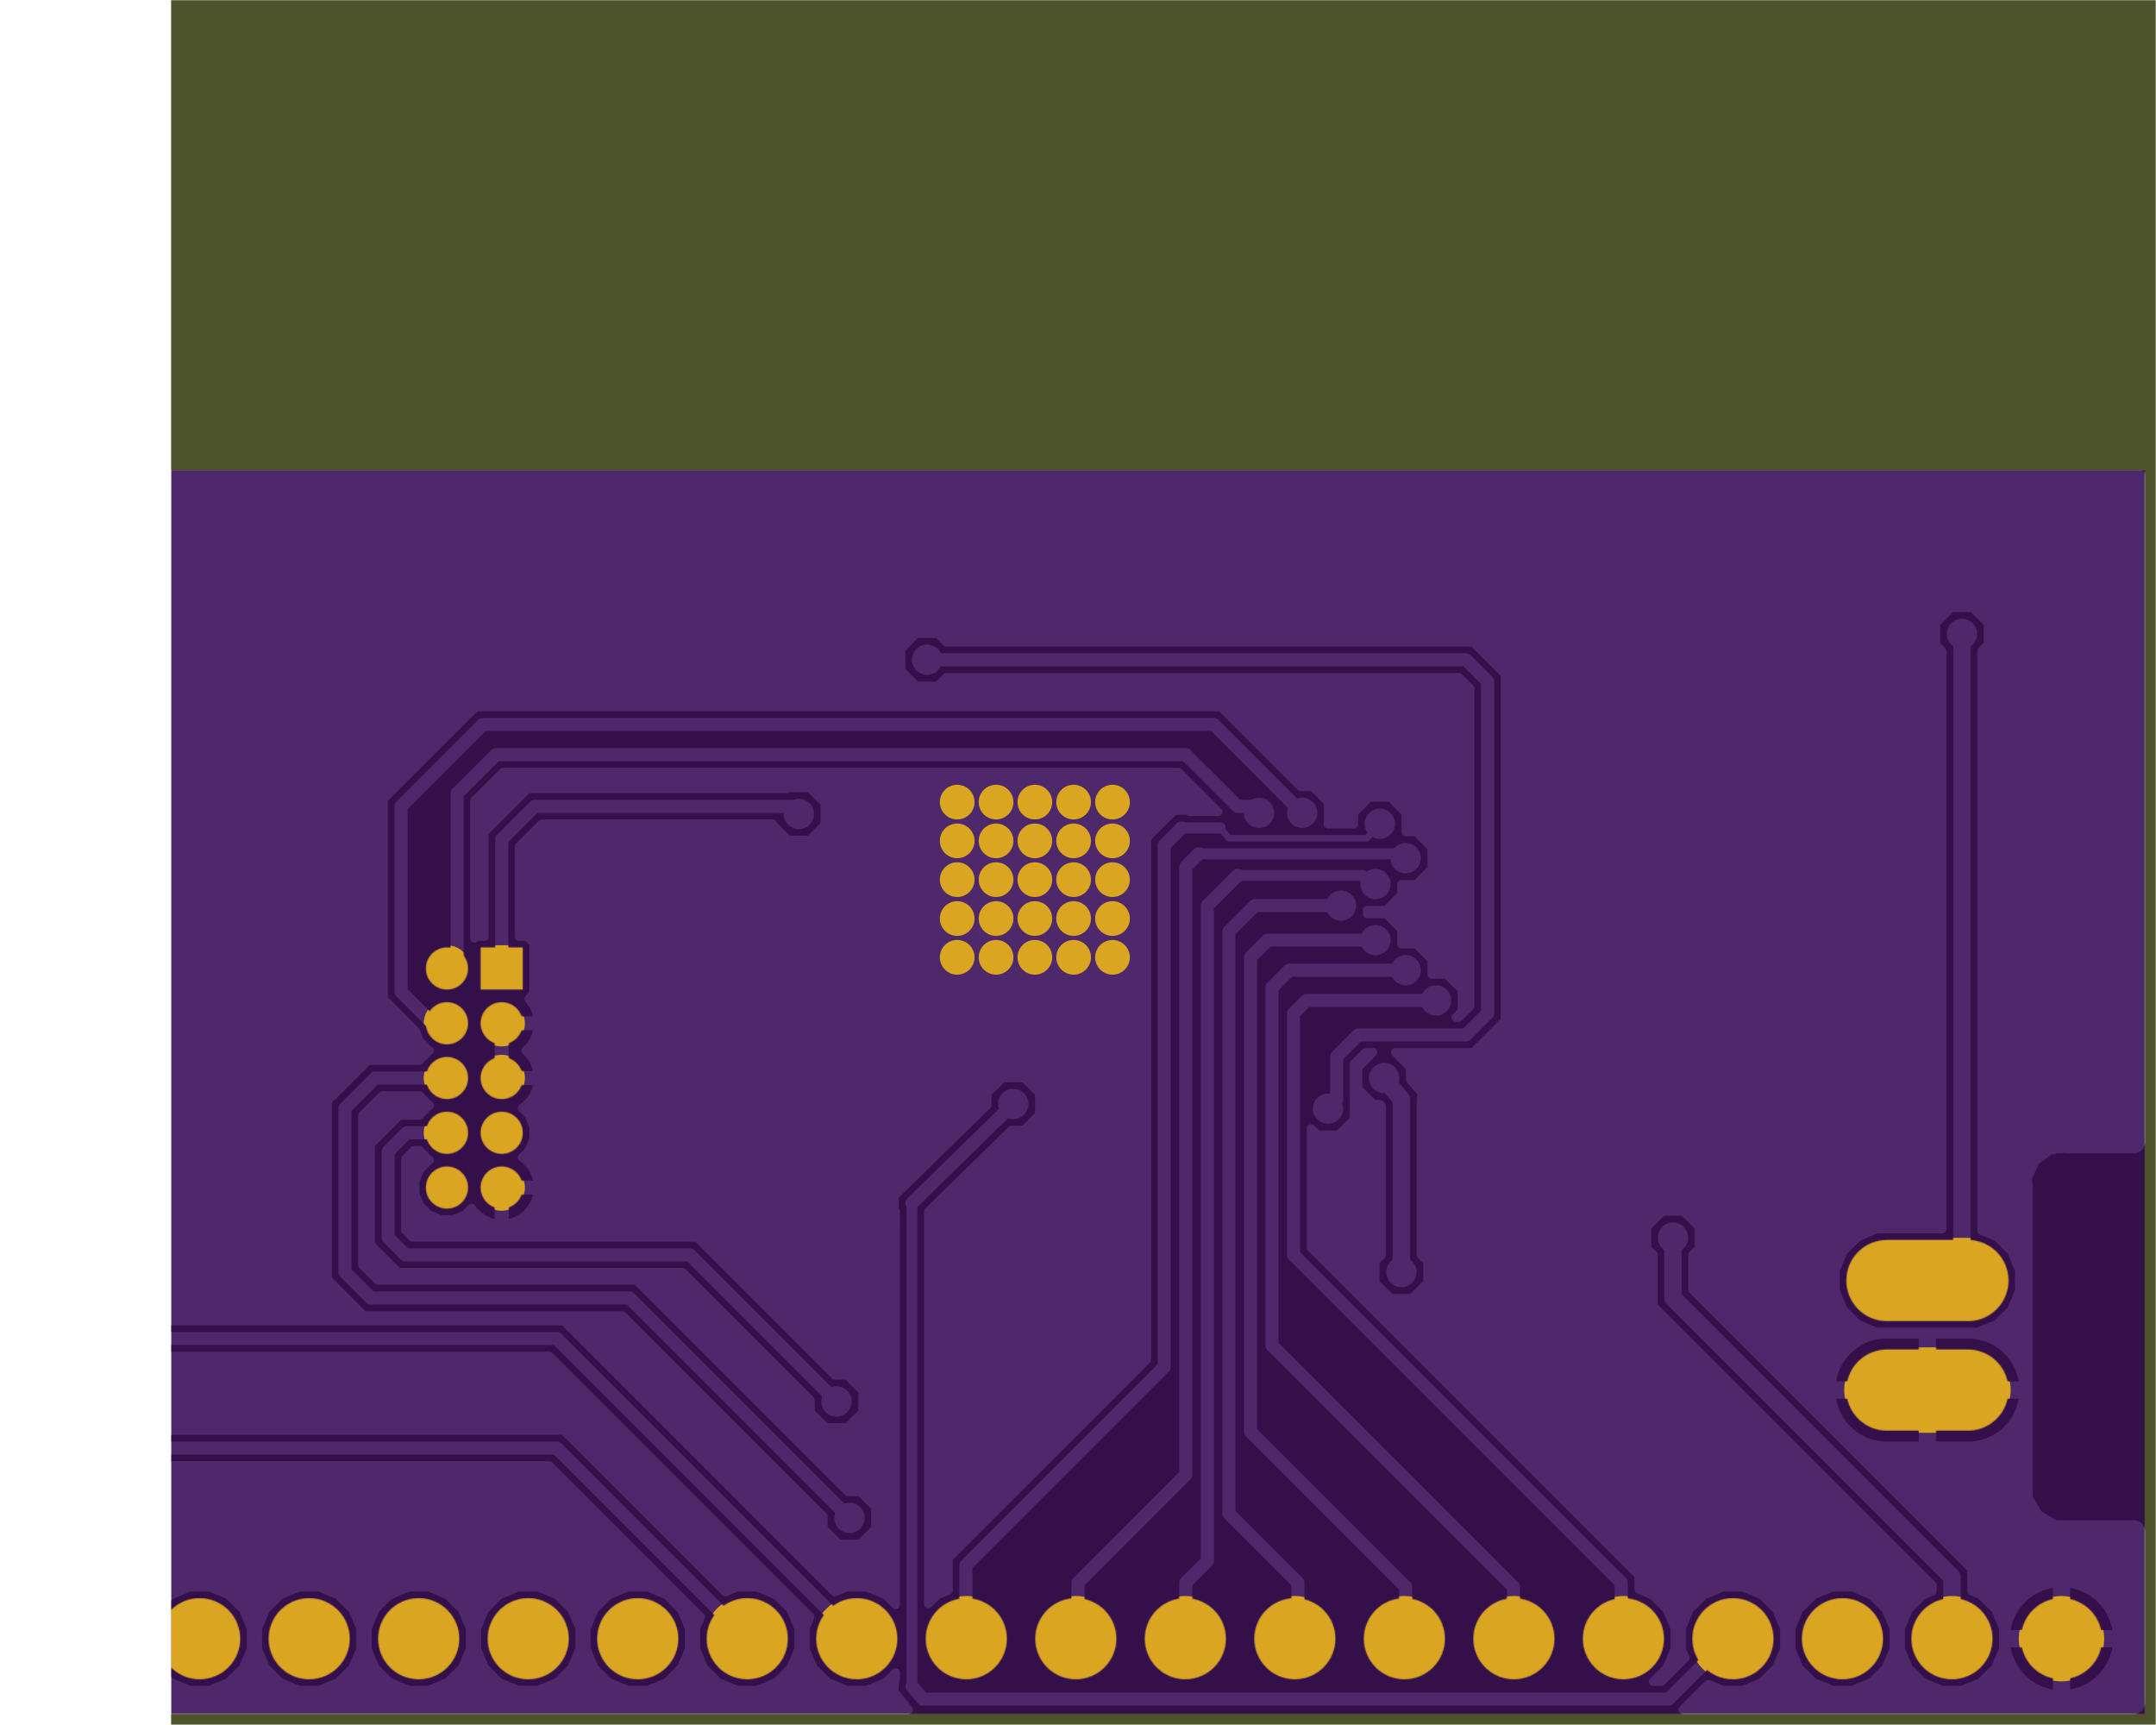 <svg xmlns="http://www.w3.org/2000/svg" id="_bottom" stroke-width="0" xmlns:xlink="http://www.w3.org/1999/xlink" stroke-linecap="round" stroke-linejoin="round" viewBox="1187.6 774.4 1968.6 1574.8"><defs><circle id="tool-T1-pad-1037" r="7.85"/><circle id="tool-T2-pad-1038" r="12.8"/><circle id="tool-T3-pad-1039" r="20"/><circle id="tool-T4-pad-1040" r="22"/><circle id="tool-D11-pad-1055" r="19.2"/><path id="tool-D12-pad-1056" d="M-19.2-19.2h38.4v38.4h-38.4z"/><circle id="tool-D13-pad-1057" r="37"/><circle id="tool-D15-pad-1059" r="13.85"/><circle id="tool-D11-pad-1091" r="21.2"/><path id="tool-D12-pad-1092" d="M-21.2-21.2h42.4v42.4h-42.4z"/><circle id="tool-D13-pad-1093" r="39"/><circle id="tool-D14-pad-1094" r="15.85"/><g id="_bottom-cu" fill="currentColor" stroke="currentColor"><path fill="none" stroke-width="74" d="M1359.3 1080.1h74m0 100h-74"/><use x="2698.1" y="1265" xlink:href="#tool-D11-pad-1055"/><use x="2748.1" y="1265" xlink:href="#tool-D11-pad-1055"/><use x="2748.1" y="1315" xlink:href="#tool-D11-pad-1055"/><use x="2698.1" y="1315" xlink:href="#tool-D11-pad-1055"/><use x="2698.1" y="1365" xlink:href="#tool-D11-pad-1055"/><use x="2748.1" y="1365" xlink:href="#tool-D11-pad-1055"/><use x="2748.1" y="1415" xlink:href="#tool-D11-pad-1055"/><use x="2748.1" y="1465" xlink:href="#tool-D11-pad-1055"/><use x="2698.1" y="1415" xlink:href="#tool-D11-pad-1055"/><use x="2698.1" y="1465" xlink:href="#tool-D12-pad-1056"/><use x="3073.5" y="1227.2" xlink:href="#tool-D13-pad-1057"/><use x="3073.5" y="1127.2" xlink:href="#tool-D13-pad-1057"/><use x="3073.5" y="1027.2" xlink:href="#tool-D13-pad-1057"/><use x="3073.9" y="853.1" xlink:href="#tool-D13-pad-1057"/><use x="2973.9" y="853.1" xlink:href="#tool-D13-pad-1057"/><use x="2873.9" y="853.1" xlink:href="#tool-D13-pad-1057"/><use x="2773.9" y="853.1" xlink:href="#tool-D13-pad-1057"/><use x="2673.9" y="853.1" xlink:href="#tool-D13-pad-1057"/><use x="2573.9" y="853.1" xlink:href="#tool-D13-pad-1057"/><use x="2473.9" y="853.1" xlink:href="#tool-D13-pad-1057"/><use x="2373.9" y="853.1" xlink:href="#tool-D13-pad-1057"/><use x="2273.9" y="853.1" xlink:href="#tool-D13-pad-1057"/><use x="2173.9" y="853.1" xlink:href="#tool-D13-pad-1057"/><use x="2073.9" y="853.1" xlink:href="#tool-D13-pad-1057"/><use x="1973.9" y="853.1" xlink:href="#tool-D13-pad-1057"/><use x="1873.9" y="853.1" xlink:href="#tool-D13-pad-1057"/><use x="1773.9" y="853.1" xlink:href="#tool-D13-pad-1057"/><use x="1673.9" y="853.1" xlink:href="#tool-D13-pad-1057"/><use x="1573.9" y="853.1" xlink:href="#tool-D13-pad-1057"/><use x="1473.9" y="853.1" xlink:href="#tool-D13-pad-1057"/><use x="1373.9" y="853.1" xlink:href="#tool-D13-pad-1057"/><use x="1273.9" y="853.1" xlink:href="#tool-D13-pad-1057"/><path fill="none" stroke-width="7.9" d="M1201.8 792.6l1.5-2.6 2.6-1.5 1.4-.2h412.4l-3.1 3.1-20.2 20.3-13.2-5.5h-18.7l-17.2 7.2-13.2 13.2-7.2 17.2v18.7l7.2 17.2 13.2 13.2 17.2 7.2h18.7l17.3-7.2 13.2-13.2 7.1-17.2v-18.7l-3.4-8.1 21.7-21.7h7.6l-12.6 12.6-7.2 17.2v18.7l7.2 17.2 13.2 13.2 12.6 5.3v12.7l9.4 9.4 289.8 289.8v108.8l-5.7-5.7h-19.7l-13.9 13.9v11.8l-.2.2.2 6.4v32.5l-10.4 10.4h-6.8l13.6-13.6v-19.7l-13.9-14h-6l-1.7-2.1v-135.5l5.9-5.8v-19.8l-14-13.9h-19.7l-14 13.9v19.8l5.9 5.8v140.8l-.7 6.4.7.9v1.1l4.6 4.6 5.3 6.6v10.9l13.5 13.6H1811l-9.4 9.3-19.6 19.7v316.4l9.3 9.3 19.7 19.7h481l7.8 7.9h19.8l13.9-14V1737l-13.9-14h-19.8l-7.8 7.9h-467.8l-10.4-10.3v-290l10.4-10.3h2.8l-5.7 5.7v19.7l14 13.9h13.6v13.6l13.9 14h13.7v13.6l13.9 14h17.5v3.5h-17.5l-13.9 14v9.6h-13.7l-13.9 14v19.7l13.9 14h9.7v17.5l14 14h19.7l13.9-14v-10.3h23.7l-.4.4v19.7l13.9 14h11.2l72.8 72.8h680.5l9.4-9.3 74.8-74.8v-182.5l-9.4-9.3-19.9-20-3.9-9.3-8.2-8.2-.7-.3.7-.3 8.2-8.2.2-.6h47.2l27.6-27.6 9.3-9.3v-162.8l-23.6-23.6-9.3-9.4H2588l-183.6-183.5v-11.2l-14-13.9h-19.7l-13.9 13.9v19.7l13.9 14h11.2l192.9 192.9H2811l14.3 14.3v136.4L2807 1349h-34l-.2-.5-8.2-8.2-.7-.3.7-.3 8.2-8.2.2-.6h18.5l16.9-16.9 9.4-9.4v-91.9l-15.8-15.8-9.3-9.3h-259.9L2416.2 1071v-11.2l-13.9-13.9h-19.8l-13.9 13.9v19.7l13.9 14h11.2l116.6 116.6 9.3 9.4h259.9l6.4 6.4v65.5l-7.6 7.6h-5.3l-.2-.5-8.2-8.2-.7-.3.7-.3 8.2-8.2 4.4-10.7v-11.6l-4.4-10.7-8.2-8.2-10.7-4.5h-11.6l-10.7 4.5-6.1 6.1-1.7-2.6-4.6-4.6-5.4-3.6-6-2.5-6.4-1.3h-.8v30.7H2665v-.8l1.2-6.4 2.5-6 3.7-5.5 4.6-4.6 5.4-3.6 6-2.5 6.4-1.3h.8v35.6H2665v.8l1.2 6.4 2.5 6.1 3.7 5.4 4.6 4.6 2.5 1.7-6.1 6.1-4.4 10.7v11.6l4.4 10.7 6.1 6-2.5 1.7-4.6 4.6-3.7 5.5-2.5 6-1.2 6.4v.8h30.6v4.9H2665v.8l1.2 6.4 2.5 6.1 3.7 5.4 3.8 3.9-3.8 3.8-3.7 5.5-2.5 6-1.2 6.4v.8h30.6v4.9H2665v.8l1.2 6.4 2.5 6.1 3.7 5.4 1.1 1.1-4.5 4.5v46.6l5.8 5.8h7.4v82.2l-20.8 20.8h-210.8v-.9l-13.9-13.9H2417l-14 13.9v19.8l14 13.9h19.7l1-1h236.9l9.3-9.3 30.1-30.1v-95.4h7.4l1.5-1.5v125.6l-26.1 26.1h-616.7l-36.1-36.1h25.8l1 1h13.2l15.8-15.7 9.3-9.3v-476.4L2280.9 936l9.3-9.3v-29.5l10.3-4.3 8.1-8v358.2l-76.1 74.4h-11.4l-13.9 14v19.7l13.9 13.9h19.7l14-13.9v-10.9l84.6-82.7.1-13.2-1.1-1.1V884.1l8.9 8.8 17.2 7.2h18.7l10.7-4.4 247.4 247.4h388l4.4 10.7 13.2 13.2 17.3 7.1h18.6l17.3-7.1 13.2-13.2 7.1-17.3v-18.7l-7.1-17.2-13.2-13.2-17.3-7.2h-18.6l-17.3 7.2-13.2 13.2-4.4 10.6h-374.8l-238.1-238.1 4.4-10.6v-18.7l-7.1-17.2-13.2-13.2-17.3-7.2h-18.7l-17.2 7.2-8.9 8.8v-4.1l.4-.2 1.2-13.2-10.4-12.4v-.9l-3.1-3.1h810l1.5.2 2.5 1.5 1.5 2.6.2 1.5v1122H1201.6v-610.2l.2-1.5 1.5-2.6 2.6-1.4 1.4-.2h62.1l.7.5 4.9-.5h5.1l.6-.7 3.6-.4 13.7-10.1 6.8-15.5-.8-7.7V981.9l-9-15.6-15.6-9h-72.1l-1.4-.2-2.6-1.5-1.5-2.5-.2-1.5V794.1l.2-1.5m1.8-2.7h414.6m-7.7 7.7h-408.9m0 7.7h54.7m-2 .6l7.7-2.4 7.9-1.3v47h-47v-.1l1.3-7.9 2.5-7.6 3.6-7.1 4.7-6.5 5.7-5.7 6.5-4.7 7.1-3.7m-11.9 7.1h-40.8m0 7.8h32.9m-5.2 7.7h-27.7m0 7.7h24.2m-2 7.7h-22.2m0 7.7h68.3m0-2.4v7.9h-47v.1l1.3 7.9 2.5 7.6 3.6 7.1 4.7 6.5 5.7 5.7 6.5 4.7 7.1 3.7 7.7 2.4 7.9 1.3v-47h7.9v47h.1l7.9-1.3 7.6-2.4 7.2-3.7 6.5-4.7 5.6-5.7 4.7-6.5 3.7-7.1 2.5-7.6 1.2-7.9v-.1h-47v-54.9h.1l7.9 1.3 7.6 2.4 7.2 3.7 6.5 4.7 5.6 5.7 4.7 6.5 3.7 7.1 2.5 7.6 1.2 7.9v.1h-54.9m0-5.3h7.9m0-7.7h-7.9m0-7.7h7.9m0-7.7h-7.9m0-7.8h7.9m0-7.7h-7.9m21.6 0h311.2m21.9 23.2h8.7m-.9-7.7h7.5m-9.8 15.4h-12.4m3.1 7.7h6.1m0 7.7h-6.1m0 7.8h6.1m2 7.7h-10m-3.2 7.7h16.4m4.8 7.7h-26m-7.8 7.8h41.5m14.9 7.7h-71.2m-28.8 0h-71.2m-5.1 2.1h-18.7l-17.2-7.2-13.2-13.2-7.2-17.2v-18.7l7.2-17.2 13.2-13.2 17.2-7.2h18.7l17.3 7.2 13.2 13.2 7.1 17.2v18.7l-7.1 17.2-13.2 13.2-17.3 7.2m19.9-9.8h41.5m-7.7-7.8h-26m4.8-7.7h16.4m-3.2-7.7h-10m1.9-7.7h6.1m0-7.8h-6.1m0-7.7h6.1m3.2-7.7h-12.4m-3.2-7.7h18.8m6.6-7.7h-32m-8.2-7.8h48.4m-100 0h-48.4m.8.4l13.2 13.2 7.1 17.2v18.7l-7.1 17.2-13.2 13.2-8.7 3.6v5.5l244.2 244.2 10.5 10.5v46.9l5.9 5.8v19.8l-13.9 13.9h-19.8l-13.9-13.9v-19.8l5.9-5.8v-32l-254.8-254.7v-20.4l-8.6-3.6-13.2-13.2-7.2-17.2v-18.7l7.2-17.2 13.2-13.2 17.2-7.2h18.7l17.3 7.2m7.4 7.4h32m-6.6 7.7h-18.8m3.2 7.7h12.4m-3.2 7.7h-6.1m0 7.7h6.1m0 7.8h-6.1m-1.9 7.7h10m3.2 7.7h-16.4m-4.8 7.7h26m7.7 7.8h-41.5m-11.3 7.7h67.7m-40.8 30.9h259.2m7.7 7.7h-259.2m7.7 7.7h259.2m7.7 7.8h-259.1m7.7 7.7h259.2m7.7 7.7h-259.2m7.7 7.7h259.2m7.7 7.8h-259.1m7.7 7.7h259.2m7.7 7.7h-259.2m7.7 7.7h259.2m7.7 7.8h-259.1m7.7 7.7h259.2m7.7 7.7h-259.2m7.7 7.7H1786m7.7 7.8h-259.1m7.7 7.7h259.2m7.7 7.7H1550m7.7 7.7h259.2m7.7 7.7h-259.2m7.8 7.8h259.2m7.7 7.7h-259.2m7.7 7.7h259.2m7.7 7.7h-259.2m7.8 7.8h259.2m7.7 7.7h-259.2m7.7 7.7h259.2m7.7 7.7h-259.2m7.8 7.8h259.1m7.8 7.7h-259.2m3.8 7.7h263.1m7.7 7.7h-26.4m7.7 7.8h26.4m7.8 7.7h-32.3m0 7.7h40m7.7 7.7h-49.3m-4.3 7.8h61.3m3.2 7.7h-64.5m0 7.7h64.5m0 7.7h-64.5m0 7.8h64.5m0 7.7h-64.5m0 7.7h64.5m0 7.7h-64.5m0 7.7h64.5m0 7.8h-64.5m0 7.7h64.5m0 7.7h-64.5m0 7.7h64.5m0 7.8h-64.5m0 7.7h37.2m-7.7 7.7h-29.5m0 7.7h25.2m0 7.8h-25.2m12.5 7.7h12.7m0 7.7h-5m1.4 7.7h3.6m0 7.8h-3.6m-2.1 7.7h5.7m-6.6 7.7h-6.8m-28 0h-495.6m0-7.7h487.8m-2-7.7h-485.8m0-7.8h483.8m-6.9-7.7h-476.9m0-7.7h475.7m.2-7.7h-475.9m0-7.8h475.9m0-7.7h-475.9m0-7.7h475.9m0-7.7h-475.9m0-7.8h475.9m0-7.7h-475.9m0-7.7h475.9m0-7.7h-475.9m0-7.8h475.9m0-7.7h-475.9m0-7.7h475.9m0-7.7h-475.9m0-7.7h230.7m-7.7-7.8h-223m0-3v527.6l5.8 5.9v19.7l-13.9 14H1355l-14-14v-19.7l5.9-5.9v-528.9l-14.2-5.9-13.2-13.2-7.1-17.2v-18.7l7.1-17.3 13.2-13.2 17.3-7.1h92.7l17.2 7.1 13.2 13.2 7.2 17.3v18.7l-7.2 17.2-13.2 13.2-17.2 7.2h-59.9m-35.9 3H1304m0-7.7h34.8m-11.3-7.7H1304m0-7.7h15.8m-3.4-7.8H1304m0-7.7h9.2m-.8-7.7h-8.4m0-7.7h8.4m1-7.8h-9.4m0-7.7h12.6m3.6-7.7H1304m0-7.7h23.9m11.8-7.8H1304m0-7.7h43.1m.3.1l-7.6-2.5-7.2-3.6-6.5-4.7-5.6-5.7-4.7-6.5-3.7-7.1-2.5-7.7-1.2-7.9h84v47h-37.1l-7.9-1.3m-17.1-7.8H1304m0-7.7h17.4m-5.8-7.8H1304m0-7.7h7.8m-2.3-7.7h-5.5m0-7.7h88.4m0 .7v-7.9h-84v-.1l1.2-7.9 2.5-7.6 3.7-7.2 4.7-6.5 5.6-5.6 6.5-4.7 7.2-3.7 7.6-2.5 7.9-1.2h37.1v47h7.9v7.9h-7.9m0 7h7.9m0-7v47h37l8-1.3 7.6-2.5 7.1-3.6 6.5-4.7 5.7-5.7 4.7-6.5 3.6-7.1 2.5-7.7 1.3-7.9h-84m0-.7h122.1m-7.7-7.8h-30.5m.1.5l-1.3-7.9-2.5-7.6-3.6-7.2-4.7-6.5-5.7-5.6-6.5-4.7-7.1-3.7-7.6-2.5-8-1.2h-37v47h84v-.1m-1.4-8.2h24.1m-7.7-7.7h-19m-4.1-7.7h15.3m-7.7-7.7H1470m6.1-7.8h-15.4m7.7-7.7h-30.3m14.8-15.4H1304m0 7.7h156.6m-15.4-15.5H1304m0-7.7h133.5m-7.7-7.7H1304m0-7.7h118m-7.7-7.8h-114.2m-4.5-7.7h111m-7.7-7.7h-115.3m20.4 69.5h50.5m-22.5 7.7h-28m0 7.8h18.7m-6.3 7.7H1304m0 7.7h8.3m-2.6 7.7h-5.7m0 7.7h4.5m83.9 0h7.9m0-7.7h-7.9m0-7.7h7.9m0-7.7h-7.9m0-7.7h7.9m0-7.8h-7.9m0-7.7h7.9m82.9 61.8h47m7.7 7.7h-57.1m-3.8 7.7h68.6m7.7 7.8h-82.1m-8.8 7.7h98.7m7.7 7.7h-123.3m7.4 7.7h123.6m7.7 7.8h-119.5m7.8 7.7H1592m7.7 7.7H1476m3.2 7.7h128.2m3.3 7.8h-130.4m0 7.7h130.4m0 7.7h-131.3m-3.2 7.7h134.5m-3.4 7.8h-134.4m-7.8 7.7h139.7m0 7.7h-150.9m-107 15.5H1304m0 7.7h42.9m0 7.7H1304m0 7.7h42.9m0 7.7h-42.6m-.8 7.8h43.4m0 7.7h-46.8M1294.1 1291.9h52.8m0 7.7h-66.3m66.3 7.8h-145.3m0 7.7h145.3m0 7.7h-145.3m0 7.7h145.3m0 7.8h-145.3m0 7.7h145.3m0 7.7h-145.3m0 7.7h145.3m0 7.8h-145.3m0 7.7h145.3m0 7.7h-145.3m0 7.7h145.3m0 7.8h-145.3m0 7.7h145.3m0 7.7h-145.3m0 7.7h145.3m0 7.8h-145.3m0 7.7h145.3m0 7.7h-145.3m0 7.7h145.3m0 7.7h-145.3m0 7.8h145.3m0 7.7h-145.3m0 7.7h145.3m0 7.7h-145.3m0 7.8h145.3m0 7.7h-145.3m0 7.7h145.3m0 7.7h-145.3m0 7.8h145.3m0 7.7h-145.3m0 7.7h145.3m0 7.7h-145.3m0 7.8h145.3m0 7.7h-145.3m0 7.7h145.3m0 7.7h-145.3m0 7.8h145.3m0 7.7h-145.3m0 7.7h145.3m0 7.7h-145.3m0 7.8h145.3m0 7.7h-145.3m0 7.7h145.3m0 7.7h-145.3m0 7.8h145.3m0 7.7h-145.3m0 7.7h145.3m0 7.7h-145.3m0 7.7h145.3m0 7.8h-145.3m0 7.7h145.3m0 7.7h-145.3m0 7.7h145.3m0 7.8h-145.3m0 7.7h145.3m0 7.7h-145.3m0 7.7h145.3m-.6 7.8h-144.7m0 7.7H1341m0 7.7h-139.4m0 7.7H1341m5.9 7.8h-145.3m0 7.7h153.1m20.3 0h1767.2m0 7.7H1201.6m0 7.7h1940.6m0 7.8H1201.6m0 7.7h1940.6m0 7.7H1201.6m0 7.7h1940.6m0 7.8H1201.6m0 7.7h1940.6m0 7.7H1201.6m0 7.7h1940.6m0 7.7H1201.6m0 7.8h1940.6m0 7.7H1201.6m0 7.7h1940.6m0 7.7H1201.6m181.1-123.5h1759.5m0-7.8H1388.6m0-7.7h1753.6m0-7.7h-815.1m6.4-7.7h808.7m0-7.8h-808.7m0-7.7h808.7m0-7.7h-813.5m-7.7-7.7h821.2m0-7.8H1813.8m0-7.7h1328.4m0-7.7h-417.9m7.7-7.7h410.2m0-7.8h-402.5m7.7-7.7h394.8m0-7.7h-387m7.7-7.7h379.3m0-7.7h-371.6m7.7-7.8h363.9m0-7.7h-356.1m7.7-7.7h348.4m0-7.7h-340.7m4.5-7.8h336.2m0-7.7H2806m0-7.7h336.2m0-7.7H2806m0-7.8h336.2m0-7.7H2806m0-7.7h336.2m0-7.7H2806m0-7.8h336.2m0-7.7H2806m0-7.7h336.2m0-7.7H2806m0-7.8h336.2m0-7.7H2806m0-7.7h336.2m0-7.7H2806m0-7.8h336.2m0-7.7H2806m0-7.7h336.2m0-7.7H2806m0-7.8h336.2m0-7.7H2806m0-7.7h336.2m0-7.7H2806m-6.2-7.7h342.4m0-7.8h-350.1m-7.7-7.7h357.8m0-7.7h-365.5m-3.2-7.7h368.7m0-7.8h-375.5m2.9-7.7h372.6m0-7.7h-317.9m7.7-7.7h310.2m0-7.8h-302.5m7.7-7.7h294.8m0-7.7h-287m1.9-7.7h285.1m0-7.8h-285.1m0-7.7h285.1m0-7.7h-285.1m0-7.7h285.1m0-7.8h-285.1m0-7.7h285.1m0-7.7h-285.1m0-7.7h203.3m1.2.3l-7.7-2.4-7.1-3.7-6.5-4.7-5.7-5.7-4.7-6.4-3.6-7.2-2.5-7.6-1.2-7.9v-.1h47v47h-.1l-7.9-1.3m8-.3h7.8m.1 1.6h-.1v-47h-7.8v-7.9h7.8v-47h.1l7.9 1.3 7.6 2.5 7.2 3.6 6.5 4.7 5.6 5.7 4.8 6.5 3.6 7.1 2.5 7.6 1.2 8h-47v7.9h47v.1l-1.2 7.9-2.5 7.6-3.6 7.2-4.8 6.4-5.6 5.7-6.5 4.7-7.2 3.7-7.6 2.4-7.9 1.3m9.1-1.6h55.6m0-7.8h-39.3m8.8-7.7h30.5m0-7.7h-24.9m3.8-7.7h21.1m0-7.7h-18.8m.9-15.5h17.9m0-7.7H3123m-2.6-7.7h21.8m0-7.8h-26m-6.3-7.7h32.3m0-7.7h-41.8m-3.7-15.5h45.5m0-7.7h-35.8m7.2-7.7h28.6m0-7.7h-25.4m3.2-7.8h22.2m0-7.7h-21.8m0-7.7h21.8m0-7.7H3119m-3.2-7.8h26.4m0-7.7h-30.7m-7.7-7.7h38.4m0-7.7h-51.8m-7.6-9.3h-18.6l-17.3-7.1-13.2-13.2-4.4-10.7h-388l-147.4-147.4-10.7 4.4h-18.7l-17.2-7.2-13.2-13.2-7.2-17.2v-18.7l7.2-17.2 13.2-13.2 17.2-7.2h18.7l17.3 7.2 13.2 13.2 7.1 17.2v18.7l-4.4 10.6 138.1 138.1h374.8l4.4-10.6 13.2-13.2 17.3-7.2h18.6l17.3 7.2 13.2 13.2 7.1 17.2v18.7l-7.1 17.3-13.2 13.2-17.3 7.1m14.9-6.2h44.5m0-7.7h-35.4m7-7.7h28.4m0-7.7H3117m3.2-7.8h22m0-7.7h-21.8m0-7.7h21.8m0-7.7h-23.4m-3.2-7.8h26.6m0-7.7h-31.1m-7.7-7.7h38.8m0-7.7h-52.8m-31.8 0h-431.4m7.8 7.7h409.6m-7.7 7.7h-394.2m7.7 7.7h382m-1.4 38.7h-442m7.7 7.7h437.5m6.9 7.7h-436.6m7.7 7.7h438m7.4 15.5h-430m-7.7-7.8h523.3m-99 15.5h-408.8m7.7 7.7h393.4m-4.3 7.7h-381.4m-21.9 23.2h-58.5m-7.7-7.7h58.5m-7.7-7.7H2554m-7.7-7.8h58.4m-7.7-7.7h-58.5m-7.7-7.7h58.5m-7.7-7.7h-58.5m-7.7-7.8h58.4m-7.7-7.7h-58.4m-7.8-7.7h58.5m-7.7-7.7h-58.5m-7.7-7.7h58.4m-7.7-7.8h-58.4m-7.8-7.7h58.5m-7.7-7.7h-58.5m-7.7-7.7h58.5m-7.8-7.8h-58.4m-7.8-7.7h58.5m-7.7-7.7h-58.5m-7.7-7.7h58.5m-7.8-7.8H2415m-7.8-7.7h58.5m-7.7-7.7h-53.6m-1.5-7.7h47.4m-7.8-7.8h-47.3m-29.2 0h-27.6m0-7.7h96.4m-7.7-7.7h-88.7m0-7.7h81m-7.8-7.8h-73.2m0-7.7h65.5m-7.7-7.7h-7.9m-28.8 0h-21.1m0-7.7h6.2m-36 0h-5.5m5.5 7.7h-18.4m0 7.7h18.4m0 7.7h-18.4m0 7.8h18.4m0 7.7H2288m-7.7 7.7h28.3m0 7.7h-36m-7.8 7.8h43.8m0 7.7h-51.5m-7.7 7.7h59.2m0 7.7h-66.9m-7.8 7.8h74.7m0 7.7h-82.4m-7.7 7.7h90.1m0 7.7h-97.8m-7.8 7.8h105.6m0 7.7h-113.3m-7.7 7.7h121m0 7.7h-128.7m-7.8 7.8h136.5m0 7.7h-144.2m-7.7 7.7h151.9m0 7.7H2149m-7.8 7.7h167.4m0 7.8h-175.1m-7.7 7.7h182.8m0 7.7h-190.5m-7.7 7.7h198.2m0 7.8h-199.5m0 7.7h199.5m0 7.7h-199.5m0 7.7h199.5m0 7.8h-199.5m0 7.7h199.5m0 7.7h-199.5m0 7.7h199.5m0 7.8h-199.5m0 7.7h199.5m0 7.7h-199.5m0 7.7h199.5m0 7.8h-199.5m0 7.7h199.5m0 7.7h-199.5m0 7.7h199.5m0 7.8h-199.5m0 7.7H2306m-7.9 7.7h-189m0 7.7h181.1m-7.8 7.7h-173.3m0 7.8h165.4m-7.9 7.7h-157.5m0 7.7h149.6m-7.9 7.7h-141.7m0 7.8h133.8m-7.9 7.7h-125.9m0 7.7h106.7m-7.7 7.7h-99m0 7.8h98.1m0 7.7h-98.1m0 7.7h100.6m7.7 7.7h-108.3m0 7.8h556.1m-.2-7.8h-420.5m7.8-7.7h414.6m4-7.7h-416.1m2.1-7.7h421.5m-5.4-7.8h-408.2m7.9-7.7h397.1m-.8-7.7h-388.4m7.9-7.7h381.2m3.2-7.8h-376.5m7.8-7.7h374.6m-7.7-7.7h-359m7.9-7.7h347m-1.9-7.8h-337.2m7.9-7.7h329.3m2-7.7h-327.7m.1-7.7h331.7m7.8-7.7h-340.6m0-7.8h447.5m0 7.8h-27.1m11.1 7.7h16m0 7.7h-11.1m2.4 7.7h8.7m0 7.7h-8.7m-2.3 7.8h11m0 7.7h-15.8m-3.8 7.7h19.1m21.9 23.2h18m0 7.7h-25.7m-7.7 7.7h33.4m-7.5 7.8H2766m4.3 7.7h39.8m4.9-38.6h10.3m0-7.8h-7.5m0-7.7h7.5m0-7.7h-7.5m0-7.7h7.5m0-7.8h-7.5m0-7.7h7.5m0-7.7h-7.5m0-7.7h7.5m0-7.7h-7.5m0-7.8h7.5m0-7.7h-7.5m0-7.7h7.5m0-7.7H2812m-7.7-7.8h21m-2.9-7.7h-25.8m18.1-7.7H2529m-7.7-7.7h49.4m-7.7-7.8h-49.4m-7.7-7.7h49.4m-7.8-7.7h-49.4m-7.7-7.7h49.4m-7.7-7.8h-49.4m-7.7-7.7h49.4m-7.8-7.7h-49.4m-7.7-7.7h49.4m-7.7-7.8h-49.4m-7.7-7.7h49.4m-7.8-7.7h-49.4m-7.7-7.7h49.4m-7.7-7.8h-49.4m-4.7-7.7h46.4m-7.7-7.7h-38.7m-7.3-7.7h38.2m-7.7-7.7h-101m0 7.7h37.5m-7.3 7.7h-30.2m0 7.7h30.2m0 7.7h-30.2m0 7.8h34m7.7 7.7h-41.7m0 7.7h60.6m7.7 7.7h-68.3m0 7.8h76m7.8 7.7h-83.8m0 7.7h91.5m7.7 7.7h-99.2m0 7.8h106.9m7.8 7.7h-114.7m0 7.7h122.4m7.7 7.7h-130.1m0 7.8h137.8m7.7 7.7h-145.5m0 7.7h153.3m7.7 7.7h-161m0 7.8h168.7m7.7 7.7h-176.4m0 7.7h444m-45 15.5h-20.2m7.8 7.7h1.3m-25.7 0h-5m0 7.7h5m0 7.7h-5m0-23.1h5m128.2-85h204.5m-3.2-7.7h-445.2m-7.7-7.8h58.4m-.4-100.4h-54.9m-7.7-7.7h54.9m-7.7-7.7h-54.9m-7.8-7.7h55m-7.8-7.8h-54.9m-7.7-7.7h54.9m-7.7-7.7H2534m-7.8-7.7h55m-7.8-7.8h-54.9m-7.7-7.7h54.9m-7.7-7.7h-54.9m-7.8-7.7h55m-7.8-7.8h-54.9m-7.7-7.7h54.9m-7.7-7.7h-54.9m-7.8-7.7h55m-7.8-7.8h-54.9m-7.7-7.7h54.9m-7.7-7.7h-7.9m-28.8 0h-18.2m3.3-7.7h-11.1m3.4-7.8h-11.1m6.3-7.7h-14m.8-7.7h10m-2-7.7h-6.1m0-7.8h6.1m0-7.7h-6.1m-3.1-7.7h12.4m3.2-7.7h-18.8m-6.6-7.7h32m8.2-7.8h-48.4m-51.6 0h-8.9m.7-7.7h716.4m-2 .6l7.7-2.4 7.9-1.3v47h-47v-.1l1.3-7.9 2.5-7.6 3.6-7.1 4.7-6.5 5.7-5.7 6.5-4.7 7.1-3.7m-11.9 7.1h-42.7m.8.4l13.2 13.2 7.1 17.2v18.7l-7.1 17.2-13.2 13.2-17.3 7.2h-18.7l-17.2-7.2-13.2-13.2-7.2-17.2v-18.7l7.2-17.2 13.2-13.2 17.2-7.2h18.7l17.3 7.2m7.4 7.4h26.6m-5.2 7.7h-14.8m3.2 7.7h8.1m-2 7.7h-3m0 7.7h49.1m0-2.4v7.9h-47v.1l1.3 7.9 2.5 7.6 3.6 7.1 4.7 6.5 5.7 5.7 6.5 4.7 7.1 3.7 7.7 2.4 7.9 1.3v-47h7.9v47h.1l7.9-1.3 7.6-2.4 7.2-3.7 6.5-4.7 5.6-5.7 4.7-6.5 3.7-7.1 2.5-7.6 1.2-7.9v-.1h-47v-54.9h.1l7.9 1.3 7.6 2.4 7.2 3.7 6.5 4.7 5.6 5.7 4.7 6.5 3.7 7.1 2.5 7.6 1.2 7.9v.1h-54.9m0-5.3h7.9m0-7.7h-7.9m0-7.7h7.9m0-7.7h-7.9m0-7.8h7.9m0-7.7h-7.9m21.6 0h50.7m0-7.7H2334m-6-7.7h812.2m2 23.1h-36.9m8 7.8h28.9m0 7.7h-23.7m3.4 7.7h20.3m0 7.7H3124m.5 15.5h17.7m0 7.7h-19.3m-2.9 7.7h22.2m0 7.7h-26.7m-6.7 7.8h33.4m0 7.7h-44.1m-20.3 0h-7.9m0-7.7h7.9m0-7.8h-7.9m0-7.7h7.9m0-7.7h-7.9m0-7.7h7.9m0-7.8h64.4m0 54.1H2549m-7.7-7.7h18.2m5 2.1l-17.2-7.2-13.2-13.2-7.2-17.2v-18.7l7.2-17.2 13.2-13.2 17.2-7.2h18.7l17.3 7.2 13.2 13.2 7.1 17.2v18.7l-7.1 17.2-13.2 13.2-17.3 7.2h-18.7m-7.8 13.3h585.5m0 7.8h-577.8m7.8 7.7h570m0 7.7h-562.3m7.7 7.7h554.6m0 7.8h-546.9m7.8 7.7h539.1m0 7.7h-531.4m7.7 7.7h523.7m-92.5-77.2h-61.4m14.8-7.7h35.9m-6.7-7.8h-21.4m4.8-7.7h12.1m-2.9-7.7h-6m1.9-7.7h2.5m-63.8 38.6h-71.2m-5.1 2.1h-18.7l-17.2-7.2-13.2-13.2-7.2-17.2v-18.7l7.2-17.2 13.2-13.2 17.2-7.2h18.7l17.3 7.2 13.2 13.2 7.1 17.2v18.7l-7.1 17.2-13.2 13.2-17.3 7.2m19.9-9.8h41.5m-7.7-7.8h-26m4.8-7.7h16.4m-3.2-7.7h-10m1.9-7.7h6.1m0-7.8h-6.1m0-7.7h6.1m3.2-7.7h-12.4m-3.2-7.7h18.8m6.6-7.7h-32m-8.2-7.8h48.4m-100 0h-48.4m.8.4l13.2 13.2 7.1 17.2v18.7l-7.1 17.2-13.2 13.2-17.3 7.2h-18.7l-17.2-7.2-13.2-13.2-7.2-17.2v-18.7l7.2-17.2 13.2-13.2 17.2-7.2h18.7l17.3 7.2m7.4 7.4h32m-6.6 7.7h-18.8m3.2 7.7h12.4m-3.2 7.7h-6.1m0 7.7h6.1m0 7.8h-6.1m-1.9 7.7h10m3.2 7.7h-16.4m-4.8 7.7h26m7.7 7.8h-41.5m-14.8 7.7h71.2m-100 0h-71.2m-5.1 2.1h-18.7l-17.2-7.2-13.2-13.2-7.2-17.2v-18.7l7.2-17.2 13.2-13.2 17.2-7.2h18.7l17.3 7.2 13.2 13.2 7.1 17.2v18.7l-7.1 17.2-13.2 13.2-17.3 7.2m19.9-9.8h41.5m-7.7-7.8h-26m4.8-7.7h16.4m-3.2-7.7h-10m1.9-7.7h6.1m0-7.8h-6.1m0-7.7h6.1m3.2-7.7h-12.4m-3.2-7.7h18.8m6.6-7.7h-32m-8.2-7.8h48.4m-100 0h-48.4m8.2 7.8h32m-6.6 7.7h-18.8m3.2 7.7h12.4m-3.2 7.7h-6.1m0 7.7h6.1m0 7.8h-6.1m-1.9 7.7h10m3.2 7.7h-16.4m-4.8 7.7h26m7.7 7.8h-41.5m-14.8 7.7h71.2m-114.9-7.7h-11.1m3.4-7.8h-11.1m6.3-7.7h-14m.8-7.7h10m-2-7.7h-6.1m0-7.8h6.1m0-7.7h-6.1m-3.1-7.7h12.4m3.2-7.7h-18.8m-6.6-7.7h32m8.2-7.8h-48.4m-159.8 7.8h-1.5m0 131.3h19.8m-1.4 7.7h-18.4m0 7.7h18.4m2 7.7h-20.4m0 7.8h28.1m18.8 7.7h-46.9m0 7.7h54.7m7.7 7.7h-62.4m0 7.8h70.1m7.7 7.7h-77.8m0 7.7h85.6m7.7 7.7h-93.3m-379.3 278.1h-3.8m-96.6-77.2h-215m7.7-7.8h207.3m0-7.7h-206.3m0-7.7h206.3m0-7.7h-208.8m-3.4-7.8h207.9m-1.6-7.7h-206.3m0-7.7h206.3m1.9-7.7h-208.2m0-7.8h215.9m246.7 208.6h558.1m4.2 7.7h-562.3m0 7.7h564.8m-5.5 7.8h-559.3m0 7.7h556.6m.3 15.4h-556.9m0-7.7h586.5m0-3h5v-45.1h-5v45.1m0-4.7h5m0-7.7h-5m0-7.8h5m0-7.7h-5m0-7.7h5m0-7.7h-5m-26.7 61.8h-559.8m0 7.7h562.8m-2.9 7.7h-559.9m0 7.7H2669m0 7.7h-559.9m0 7.8H2669m0 7.7h-559.9m0 7.7H2669m4.4 7.7h-564.3m0 7.8h573.1m0 7.7h-573.1m0 7.7h573.1m0 7.7h-573.1m0 7.8h573.1m0 7.7h-573.1m0 7.7h573.1m0 7.7h-573.1m0 7.8h573.1m0 7.7h-573.1m0 7.7h571.6m-7.7 7.7h-233.2m7.8 7.8h217.7m21.9 23.1h35.7m0-7.7h-28m7.7-7.7h20.3m0-7.7h-12.5m3.6-7.8h8.9m0-7.7h-8.9m0-7.7h8.9m0-7.7h-8.9m0-7.8h8.9m0-7.7h-8.9m0-7.7h8.9m0-7.7h-8.9m0-7.8h8.9m0-7.7h-8.9m0-7.7h8.9m0-7.7h-8.9m8.8-7.8h.1m-5.8 131.4h-37.6m22.1 15.4h-626.3m-7.7-7.7h641.7m-298.2-7.7h-351.3m-7.7-7.8h351.3m-.4-7.7h-318.3m7.7-7.7H2403m3.1-7.7h-306m7.7-7.8h306m-115.4 139.1h-480.7m-3.9-23.2h225.1m-7.8-7.7h-217.3m0-7.8h209.6m-7.7-7.7h-201.9m0-7.7H2008m-7.8-7.7h-186.4m0-7.7h178.7m-7.7-7.8h-171m0-7.7h163.3m-7.8-7.7h-155.5m0-7.7h136.7m-7.1-7.8h-32.5m7.7-7.7h24.8m0-7.7h-23.3m-38.4 15.4h-67.9m0-7.7h60.2m-1.5-7.7h-58.7m0-7.7h58.7m-13.8-7.8h-44.9m0-7.7h37.2m-2.1-7.7h-35.1m0-7.7h35.1m1.3-7.8h-36.4m0-7.7h44.2m18.5-7.7h-62.7m0-7.7h63.5m7.8-7.8h-71.3m0-7.7h94.1m-24.1-7.7h-70m0-7.7h62.7m0-7.8h-62.7m0-7.7h46.9m-7.8-7.7h-39.1m0-7.7h35.1m0-7.8h-35.1m0-7.7h16m-7.8-7.7h-8.2m0-7.7h7.5m0-7.7h-7.5m7.4-7.8h2.9m-24.8-23.1h-416.5m0 7.7h408.8m-7.7 7.7h-401.1m0 7.7H1782m0 7.8h-399.2m0 7.7H1782m0 7.7h-399.2m0 7.7H1782m0 7.7h-399.2m0 7.8H1782m0 7.7h-399.2m0 7.7H1782m0 7.7h-399.2m0 7.8H1782m0 7.7h-399.2m0 7.7H1782m0 7.7h-399.2m0 7.8H1782m0 7.7h-399.2m0 7.7H1782m0 7.7h-399.2m0 7.8H1782m0 7.7h-399.2m0 7.7H1782m0 7.7h-399.2m0 7.8H1782m0 7.7h-399.2m0 7.7H1782m0 7.7h-399.2m0 7.8H1782m0 7.7h-399.2m0 7.7H1782m0 7.7h-399.2m0 7.8H1782m0 7.7h-399.2m0 7.7H1782m0 7.7h-399.2m0 7.7H1782m0 7.8h-399.2m0 7.7H1782m0 7.7h-399.2m0 7.7H1782m0 7.8h-399.2m0 7.7H1782m6.1 7.7h-405.3m0 7.7h413m7.8 7.8h-420.2m5.2 7.7h903.7m-222.1-154.5h-25.8M1807 1392.3h-424.2m9.6-262.6h7.9m0-7.7h-7.9m0-7.7h7.9m0-7.8h-7.9m0-7.7h7.9m-9.2-146.7h-189.4m-.1-7.8h181.8m-7.7-7.7h-174.1m0-7.7H1368m-7.8-7.7h-158.6m0-7.8h154.3m0-7.7h-154.3m0-7.7h48.1m-10.7-7.7h-37.4m0-7.8h30.7m-4.5-7.7h-26.2m0-7.7h23.3m-1.6-7.7h-21.7m68.3 0h7.9m0 7.7h-7.9m0 7.7h7.9m0 7.7h-7.9m0 7.8h7.9m0 7.7h-7.9m28.2 0h57.8m-11.3-7.7h-35.8m6.7-7.8h21.4m-4.8-7.7H1320m2.9-7.7h6m-2-7.7h-2.4m2.4-7.8h-49.1m44.1-15.4h8.2m-3.2 7.7h-2.9m-5.5-15.4h14.8m6.6-7.7h-26.6m-8-7.8h42.8m47.4 92.7h264.4m2.5 7.7h-259.2m7.8 7.8h259.2m1166.4 239.4h204m9.6 7.7h-205.9m7.7 7.8h290.2m0 54h-64.8m0-7.7h-7.8m0 .8v-47h-.1l-7.9 1.3-7.7 2.5-7.1 3.6-6.5 4.7-5.7 5.7-4.7 6.5-3.6 7.1-2.5 7.6-1.2 8h47m0 6.9h-212.5m0-7.7h165.6m1.3-7.7h-166.9m0-7.7h169.5m4.2-7.8h-173.7m0-7.7h180m9.4-7.7h-189.4m0 54.1h166.5m2.3 7.7h-168.8m0 7.7h172.5m5.7 7.7h-178.2m0 7.7h187m25.5 0h7.8m0-7.7h-7.8m0-7.7h7.8m0-7.7h-7.8m0-7.7h7.8m0-23.2h-7.8m0-7.7h7.8m0-7.8h-7.8m0-7.7h7.8m0-7.7h-7.8"/><use x="2880.6" y="1085.4" xlink:href="#tool-D15-pad-1059"/><use x="2947.5" y="987" xlink:href="#tool-D15-pad-1059"/><use x="2392.4" y="1069.7" xlink:href="#tool-D15-pad-1059"/><use x="2388.5" y="1140.6" xlink:href="#tool-D15-pad-1059"/><use x="2380.6" y="963.4" xlink:href="#tool-D15-pad-1059"/><use x="1876.6" y="1187.8" xlink:href="#tool-D15-pad-1059"/><use x="1943.6" y="1337" xlink:href="#tool-D15-pad-1059"/><use x="1892.4" y="1365" xlink:href="#tool-D15-pad-1059"/><use x="1845.1" y="1435.8" xlink:href="#tool-D15-pad-1059"/><use x="1872.7" y="1463.4" xlink:href="#tool-D15-pad-1059"/><use x="1900.3" y="1490.9" xlink:href="#tool-D15-pad-1059"/><use x="1931.8" y="1522.4" xlink:href="#tool-D15-pad-1059"/><use x="1900.3" y="1542.1" xlink:href="#tool-D15-pad-1059"/><use x="1872.7" y="1565.7" xlink:href="#tool-D15-pad-1059"/><use x="1896.3" y="1597.2" xlink:href="#tool-D15-pad-1059"/><use x="1967.2" y="1607.1" xlink:href="#tool-D15-pad-1059"/><use x="2006.6" y="1607.1" xlink:href="#tool-D15-pad-1059"/><use x="2140.4" y="1616.9" xlink:href="#tool-D15-pad-1059"/><use x="2140.4" y="1581.5" xlink:href="#tool-D15-pad-1059"/><use x="2140.4" y="1546.1" xlink:href="#tool-D15-pad-1059"/><use x="2175.9" y="1546.1" xlink:href="#tool-D15-pad-1059"/><use x="2211.3" y="1546.1" xlink:href="#tool-D15-pad-1059"/><use x="2211.3" y="1581.5" xlink:href="#tool-D15-pad-1059"/><use x="2246.7" y="1581.5" xlink:href="#tool-D15-pad-1059"/><use x="2246.7" y="1616.9" xlink:href="#tool-D15-pad-1059"/><use x="2211.3" y="1616.9" xlink:href="#tool-D15-pad-1059"/><use x="2175.9" y="1616.9" xlink:href="#tool-D15-pad-1059"/><use x="2175.9" y="1581.5" xlink:href="#tool-D15-pad-1059"/><use x="2246.7" y="1546.1" xlink:href="#tool-D15-pad-1059"/><use x="2282.2" y="1546.1" xlink:href="#tool-D15-pad-1059"/><use x="2282.2" y="1581.5" xlink:href="#tool-D15-pad-1059"/><use x="2282.2" y="1616.9" xlink:href="#tool-D15-pad-1059"/><use x="2426.8" y="1606.1" xlink:href="#tool-D15-pad-1059"/><use x="2282.2" y="1510.6" xlink:href="#tool-D15-pad-1059"/><use x="2282.2" y="1475.2" xlink:href="#tool-D15-pad-1059"/><use x="2246.7" y="1475.2" xlink:href="#tool-D15-pad-1059"/><use x="2211.3" y="1475.2" xlink:href="#tool-D15-pad-1059"/><use x="2211.3" y="1510.6" xlink:href="#tool-D15-pad-1059"/><use x="2246.7" y="1510.6" xlink:href="#tool-D15-pad-1059"/><use x="2175.9" y="1510.6" xlink:href="#tool-D15-pad-1059"/><use x="2175.9" y="1475.2" xlink:href="#tool-D15-pad-1059"/><use x="2140.4" y="1475.2" xlink:href="#tool-D15-pad-1059"/><use x="2140.4" y="1510.6" xlink:href="#tool-D15-pad-1059"/><use x="2231" y="1341.3" xlink:href="#tool-D15-pad-1059"/><use x="2132.5" y="1317.7" xlink:href="#tool-D15-pad-1059"/><use x="1711.3" y="1538.2" xlink:href="#tool-D15-pad-1059"/><use x="1451.4" y="1443.7" xlink:href="#tool-D15-pad-1059"/><use x="1427.8" y="1467.3" xlink:href="#tool-D15-pad-1059"/><use x="1404.2" y="1490.9" xlink:href="#tool-D15-pad-1059"/><use x="1305.8" y="1333.5" xlink:href="#tool-D15-pad-1059"/><use x="1628.6" y="1219.3" xlink:href="#tool-D15-pad-1059"/><use x="1522.3" y="943.7" xlink:href="#tool-D15-pad-1059"/><use x="1309.7" y="1672" xlink:href="#tool-D15-pad-1059"/><use x="1309.7" y="1723.2" xlink:href="#tool-D15-pad-1059"/><use x="1364.8" y="1770.5" xlink:href="#tool-D15-pad-1059"/><use x="1211.7" y="1837.4" xlink:href="#tool-D15-pad-1059"/><use x="1463.3" y="1896.5" xlink:href="#tool-D15-pad-1059"/><use x="1581.4" y="1896.5" xlink:href="#tool-D15-pad-1059"/><use x="1620.7" y="1896.5" xlink:href="#tool-D15-pad-1059"/><use x="1660.1" y="1896.5" xlink:href="#tool-D15-pad-1059"/><use x="1699.5" y="1896.5" xlink:href="#tool-D15-pad-1059"/><use x="1738.8" y="1896.5" xlink:href="#tool-D15-pad-1059"/><use x="1778.2" y="1896.5" xlink:href="#tool-D15-pad-1059"/><use x="1817.6" y="1896.5" xlink:href="#tool-D15-pad-1059"/><use x="1896.3" y="1896.5" xlink:href="#tool-D15-pad-1059"/><use x="1935.7" y="1896.5" xlink:href="#tool-D15-pad-1059"/><use x="1975.1" y="1896.5" xlink:href="#tool-D15-pad-1059"/><use x="2014.4" y="1896.5" xlink:href="#tool-D15-pad-1059"/><use x="2053.8" y="1896.5" xlink:href="#tool-D15-pad-1059"/><use x="2093.2" y="1896.5" xlink:href="#tool-D15-pad-1059"/><use x="2250.7" y="1896.5" xlink:href="#tool-D15-pad-1059"/><use x="2290" y="1896.5" xlink:href="#tool-D15-pad-1059"/><use x="2329.4" y="1896.5" xlink:href="#tool-D15-pad-1059"/><use x="2368.8" y="1896.5" xlink:href="#tool-D15-pad-1059"/><use x="2408.1" y="1896.5" xlink:href="#tool-D15-pad-1059"/><use x="2545.9" y="1896.5" xlink:href="#tool-D15-pad-1059"/><use x="2585.3" y="1896.5" xlink:href="#tool-D15-pad-1059"/><use x="2723.1" y="1896.5" xlink:href="#tool-D15-pad-1059"/><use x="2762.5" y="1896.5" xlink:href="#tool-D15-pad-1059"/><use x="2801.8" y="1896.5" xlink:href="#tool-D15-pad-1059"/><use x="2841.2" y="1896.5" xlink:href="#tool-D15-pad-1059"/><use x="2880.6" y="1896.5" xlink:href="#tool-D15-pad-1059"/><use x="2919.9" y="1896.5" xlink:href="#tool-D15-pad-1059"/><use x="2959.3" y="1896.5" xlink:href="#tool-D15-pad-1059"/><use x="2998.7" y="1896.5" xlink:href="#tool-D15-pad-1059"/><use x="3038.1" y="1896.5" xlink:href="#tool-D15-pad-1059"/><use x="3077.4" y="1896.5" xlink:href="#tool-D15-pad-1059"/><use x="3116.8" y="1896.5" xlink:href="#tool-D15-pad-1059"/><use x="2959.3" y="1679.9" xlink:href="#tool-D15-pad-1059"/><use x="2309.7" y="1746.9" xlink:href="#tool-D15-pad-1059"/><path fill="none" stroke-width="16" d="M1892.4 1365l-15.8-19.7v-157.5m-248-23.6v55.1m0-55.1l-254.7-254.8v-56.3m22.4 327l-31.5 11.8v578.6"/><path fill="none" stroke-width="12" d="M1797.9 1727.2V1424l19.7-19.7h98.4l19.7-19.7v-39.3l7.9-8.3m31.5 87v-220.5l-299.2-299.2v-49.2l-2-2m-41.4-55.1l-55.1 55.1h-3.5m58.6-55.1h681.1l9.9 11.8m-49.2 43.7l-.4-.4m.4.4v66.6l-181.1 181.1v476.4l-15.8 15.7m-15.7-23.6l11.8-11.8v-555.1l98.4-98.5v-49.2l2-2m-100 0l-.4.4v50.8l-19.7 19.7v598.4l-27.6 27.6m-15.7-27.6l23.6-23.6V967.3l-63-63v-48.4l2.8-2.8m-100 0l-1.2 1.2v46.1l141.7 141.7v433.1l-15.7 15.7h-98.4m-27.6-27.5H1979l15.8-15.8v-326.7l-220.5-220.5v-46.9l-.4-.4m600 0l274 274.1h425.6m0-100h-425.6l-174-174.1m-93.3 110.3l200.8 200.8h236.2l23.6 23.6v149.6l-27.6 27.6h-65.5m0 50h13.2l28.7 28.7V1613l-74.8 74.8h-667.3l-80.7-80.7m43.3 5.9h15.7l47.3 47.2h629.9l35.4-35.4v-150.6l9.3-9.2m-50 0v117.9L2668 1613h-234.3l-6.9-6.9m-117.1 140.8h-492.1l-19.7-19.7m133.9-204.8h78.7m-47.2-86.6h-118.2m118.2 0l11.8-11.8m255.9-82.7l92.5-90.5m68.9-181.1l133.8 133.8h259.9l15.7 15.8v78.7l-16.9 17h-36.8"/><path fill="none" stroke-width="10" d="M2323.5 1250.8v-441m-419.3 732.3h-3.9m3.9 0l7.9 7.9h114.1m35.5 19.7h-185.1l-3.9-4m133.9 41.4v2l3.9 3.9m31.5-19.7h35.4"/><path fill="none" stroke-width="6" d="M2042 1593.3l-7.9-9.4h-126l-11.8 13.3m70.9 9.9l7.9 5.9"/></g><mask id="_bottom_mech-mask"><path fill="#fff" d="M1187.6 774.4h1968.6v1574.8H1187.6z"/><g id="_bottom-drl" stroke="#000"><use x="1522.3" y="943.7" xlink:href="#tool-T1-pad-1037"/><use x="1876.6" y="1187.8" xlink:href="#tool-T1-pad-1037"/><use x="1943.6" y="1337" xlink:href="#tool-T1-pad-1037"/><use x="1892.4" y="1365" xlink:href="#tool-T1-pad-1037"/><use x="1845.1" y="1435.8" xlink:href="#tool-T1-pad-1037"/><use x="1872.7" y="1463.4" xlink:href="#tool-T1-pad-1037"/><use x="1900.3" y="1490.9" xlink:href="#tool-T1-pad-1037"/><use x="1931.8" y="1522.4" xlink:href="#tool-T1-pad-1037"/><use x="1900.3" y="1542.1" xlink:href="#tool-T1-pad-1037"/><use x="1872.7" y="1565.7" xlink:href="#tool-T1-pad-1037"/><use x="1896.3" y="1597.2" xlink:href="#tool-T1-pad-1037"/><use x="1967.2" y="1607.1" xlink:href="#tool-T1-pad-1037"/><use x="2006.6" y="1607.1" xlink:href="#tool-T1-pad-1037"/><use x="2140.4" y="1616.9" xlink:href="#tool-T1-pad-1037"/><use x="2140.4" y="1581.5" xlink:href="#tool-T1-pad-1037"/><use x="2140.4" y="1546.1" xlink:href="#tool-T1-pad-1037"/><use x="2175.9" y="1546.1" xlink:href="#tool-T1-pad-1037"/><use x="2211.3" y="1546.1" xlink:href="#tool-T1-pad-1037"/><use x="2211.3" y="1581.5" xlink:href="#tool-T1-pad-1037"/><use x="2246.7" y="1581.5" xlink:href="#tool-T1-pad-1037"/><use x="2246.7" y="1616.9" xlink:href="#tool-T1-pad-1037"/><use x="2211.3" y="1616.9" xlink:href="#tool-T1-pad-1037"/><use x="2175.9" y="1616.9" xlink:href="#tool-T1-pad-1037"/><use x="2175.9" y="1581.5" xlink:href="#tool-T1-pad-1037"/><use x="2246.7" y="1546.1" xlink:href="#tool-T1-pad-1037"/><use x="2282.2" y="1546.1" xlink:href="#tool-T1-pad-1037"/><use x="2282.2" y="1581.5" xlink:href="#tool-T1-pad-1037"/><use x="2282.2" y="1616.9" xlink:href="#tool-T1-pad-1037"/><use x="2426.8" y="1606.1" xlink:href="#tool-T1-pad-1037"/><use x="2282.2" y="1510.6" xlink:href="#tool-T1-pad-1037"/><use x="2282.2" y="1475.2" xlink:href="#tool-T1-pad-1037"/><use x="2246.7" y="1475.2" xlink:href="#tool-T1-pad-1037"/><use x="2211.3" y="1475.2" xlink:href="#tool-T1-pad-1037"/><use x="2211.3" y="1510.6" xlink:href="#tool-T1-pad-1037"/><use x="2246.7" y="1510.6" xlink:href="#tool-T1-pad-1037"/><use x="2175.9" y="1510.6" xlink:href="#tool-T1-pad-1037"/><use x="2175.9" y="1475.2" xlink:href="#tool-T1-pad-1037"/><use x="2140.4" y="1475.2" xlink:href="#tool-T1-pad-1037"/><use x="2140.4" y="1510.6" xlink:href="#tool-T1-pad-1037"/><use x="2231" y="1341.3" xlink:href="#tool-T1-pad-1037"/><use x="2132.5" y="1317.7" xlink:href="#tool-T1-pad-1037"/><use x="2388.5" y="1140.6" xlink:href="#tool-T1-pad-1037"/><use x="2392.4" y="1069.7" xlink:href="#tool-T1-pad-1037"/><use x="2380.6" y="963.4" xlink:href="#tool-T1-pad-1037"/><use x="2880.6" y="1085.4" xlink:href="#tool-T1-pad-1037"/><use x="2947.5" y="987" xlink:href="#tool-T1-pad-1037"/><use x="2959.3" y="1679.9" xlink:href="#tool-T1-pad-1037"/><use x="2959.3" y="1896.5" xlink:href="#tool-T1-pad-1037"/><use x="2919.9" y="1896.5" xlink:href="#tool-T1-pad-1037"/><use x="2880.6" y="1896.5" xlink:href="#tool-T1-pad-1037"/><use x="2841.2" y="1896.5" xlink:href="#tool-T1-pad-1037"/><use x="2801.8" y="1896.5" xlink:href="#tool-T1-pad-1037"/><use x="2762.5" y="1896.5" xlink:href="#tool-T1-pad-1037"/><use x="2723.1" y="1896.5" xlink:href="#tool-T1-pad-1037"/><use x="2585.3" y="1896.5" xlink:href="#tool-T1-pad-1037"/><use x="2545.9" y="1896.5" xlink:href="#tool-T1-pad-1037"/><use x="2408.1" y="1896.5" xlink:href="#tool-T1-pad-1037"/><use x="2368.8" y="1896.5" xlink:href="#tool-T1-pad-1037"/><use x="2329.4" y="1896.5" xlink:href="#tool-T1-pad-1037"/><use x="2290" y="1896.5" xlink:href="#tool-T1-pad-1037"/><use x="2250.7" y="1896.5" xlink:href="#tool-T1-pad-1037"/><use x="2093.2" y="1896.5" xlink:href="#tool-T1-pad-1037"/><use x="2053.8" y="1896.5" xlink:href="#tool-T1-pad-1037"/><use x="2014.4" y="1896.5" xlink:href="#tool-T1-pad-1037"/><use x="1975.1" y="1896.5" xlink:href="#tool-T1-pad-1037"/><use x="1935.7" y="1896.5" xlink:href="#tool-T1-pad-1037"/><use x="1896.3" y="1896.5" xlink:href="#tool-T1-pad-1037"/><use x="1817.6" y="1896.5" xlink:href="#tool-T1-pad-1037"/><use x="1778.2" y="1896.5" xlink:href="#tool-T1-pad-1037"/><use x="1738.8" y="1896.5" xlink:href="#tool-T1-pad-1037"/><use x="1699.5" y="1896.5" xlink:href="#tool-T1-pad-1037"/><use x="1660.1" y="1896.5" xlink:href="#tool-T1-pad-1037"/><use x="1620.7" y="1896.5" xlink:href="#tool-T1-pad-1037"/><use x="1581.4" y="1896.5" xlink:href="#tool-T1-pad-1037"/><use x="1463.3" y="1896.5" xlink:href="#tool-T1-pad-1037"/><use x="1364.8" y="1770.5" xlink:href="#tool-T1-pad-1037"/><use x="1309.7" y="1723.2" xlink:href="#tool-T1-pad-1037"/><use x="1309.7" y="1672" xlink:href="#tool-T1-pad-1037"/><use x="1211.7" y="1837.4" xlink:href="#tool-T1-pad-1037"/><use x="1711.3" y="1538.2" xlink:href="#tool-T1-pad-1037"/><use x="1451.4" y="1443.7" xlink:href="#tool-T1-pad-1037"/><use x="1427.8" y="1467.3" xlink:href="#tool-T1-pad-1037"/><use x="1404.2" y="1490.9" xlink:href="#tool-T1-pad-1037"/><use x="1305.8" y="1333.5" xlink:href="#tool-T1-pad-1037"/><use x="1628.6" y="1219.3" xlink:href="#tool-T1-pad-1037"/><use x="2309.7" y="1746.9" xlink:href="#tool-T1-pad-1037"/><use x="2998.7" y="1896.5" xlink:href="#tool-T1-pad-1037"/><use x="3038.1" y="1896.5" xlink:href="#tool-T1-pad-1037"/><use x="3077.4" y="1896.5" xlink:href="#tool-T1-pad-1037"/><use x="3116.8" y="1896.5" xlink:href="#tool-T1-pad-1037"/><use x="2748.1" y="1465" xlink:href="#tool-T2-pad-1038"/><use x="2698.1" y="1465" xlink:href="#tool-T2-pad-1038"/><use x="2698.1" y="1415" xlink:href="#tool-T2-pad-1038"/><use x="2748.1" y="1415" xlink:href="#tool-T2-pad-1038"/><use x="2748.1" y="1365" xlink:href="#tool-T2-pad-1038"/><use x="2698.1" y="1365" xlink:href="#tool-T2-pad-1038"/><use x="2698.1" y="1315" xlink:href="#tool-T2-pad-1038"/><use x="2748.1" y="1315" xlink:href="#tool-T2-pad-1038"/><use x="2748.1" y="1265" xlink:href="#tool-T2-pad-1038"/><use x="2698.1" y="1265" xlink:href="#tool-T2-pad-1038"/><use x="1273.9" y="853.1" xlink:href="#tool-T3-pad-1039"/><use x="1373.9" y="853.1" xlink:href="#tool-T3-pad-1039"/><use x="1473.9" y="853.1" xlink:href="#tool-T3-pad-1039"/><use x="1573.9" y="853.1" xlink:href="#tool-T3-pad-1039"/><use x="1673.9" y="853.1" xlink:href="#tool-T3-pad-1039"/><use x="1773.9" y="853.1" xlink:href="#tool-T3-pad-1039"/><use x="1873.9" y="853.1" xlink:href="#tool-T3-pad-1039"/><use x="1973.9" y="853.1" xlink:href="#tool-T3-pad-1039"/><use x="2073.9" y="853.1" xlink:href="#tool-T3-pad-1039"/><use x="2173.9" y="853.1" xlink:href="#tool-T3-pad-1039"/><use x="2273.9" y="853.1" xlink:href="#tool-T3-pad-1039"/><use x="2373.9" y="853.1" xlink:href="#tool-T3-pad-1039"/><use x="2473.9" y="853.1" xlink:href="#tool-T3-pad-1039"/><use x="2573.9" y="853.1" xlink:href="#tool-T3-pad-1039"/><use x="2673.9" y="853.1" xlink:href="#tool-T3-pad-1039"/><use x="2773.9" y="853.1" xlink:href="#tool-T3-pad-1039"/><use x="2873.9" y="853.1" xlink:href="#tool-T3-pad-1039"/><use x="2973.9" y="853.1" xlink:href="#tool-T3-pad-1039"/><use x="3073.9" y="853.1" xlink:href="#tool-T3-pad-1039"/><use x="3073.5" y="1027.2" xlink:href="#tool-T3-pad-1039"/><use x="3073.5" y="1127.2" xlink:href="#tool-T3-pad-1039"/><use x="3073.5" y="1227.2" xlink:href="#tool-T3-pad-1039"/><use x="1396.3" y="1180.1" xlink:href="#tool-T4-pad-1040"/><use x="1396.3" y="1080.1" xlink:href="#tool-T4-pad-1040"/></g></mask></defs><g mask="url(#_bottom_mech-mask)" transform="rotate(180 2171.9 1561.8)"><path fill="currentColor" d="M1187.6 774.4h1968.6v1574.8H1187.6z" class="_board-fr4"/><use class="_board-cu" xlink:href="#_bottom-cu"/><defs><g id="_bottom-sm" fill="currentColor" stroke="currentColor"><path fill="none" stroke-width="78" d="M1359.3 1080.1h74m0 100h-74"/><use x="2698.1" y="1265" xlink:href="#tool-D11-pad-1091"/><use x="2748.1" y="1265" xlink:href="#tool-D11-pad-1091"/><use x="2748.1" y="1315" xlink:href="#tool-D11-pad-1091"/><use x="2698.1" y="1315" xlink:href="#tool-D11-pad-1091"/><use x="2698.1" y="1365" xlink:href="#tool-D11-pad-1091"/><use x="2748.1" y="1365" xlink:href="#tool-D11-pad-1091"/><use x="2748.1" y="1415" xlink:href="#tool-D11-pad-1091"/><use x="2748.1" y="1465" xlink:href="#tool-D11-pad-1091"/><use x="2698.1" y="1415" xlink:href="#tool-D11-pad-1091"/><use x="2698.1" y="1465" xlink:href="#tool-D12-pad-1092"/><use x="1273.9" y="853.1" xlink:href="#tool-D13-pad-1093"/><use x="1373.9" y="853.1" xlink:href="#tool-D13-pad-1093"/><use x="1473.9" y="853.1" xlink:href="#tool-D13-pad-1093"/><use x="1573.9" y="853.1" xlink:href="#tool-D13-pad-1093"/><use x="1673.9" y="853.1" xlink:href="#tool-D13-pad-1093"/><use x="1773.9" y="853.1" xlink:href="#tool-D13-pad-1093"/><use x="1873.9" y="853.1" xlink:href="#tool-D13-pad-1093"/><use x="1973.9" y="853.1" xlink:href="#tool-D13-pad-1093"/><use x="2073.9" y="853.1" xlink:href="#tool-D13-pad-1093"/><use x="2173.9" y="853.1" xlink:href="#tool-D13-pad-1093"/><use x="2273.9" y="853.1" xlink:href="#tool-D13-pad-1093"/><use x="2373.9" y="853.1" xlink:href="#tool-D13-pad-1093"/><use x="2473.9" y="853.1" xlink:href="#tool-D13-pad-1093"/><use x="2573.9" y="853.1" xlink:href="#tool-D13-pad-1093"/><use x="2673.9" y="853.1" xlink:href="#tool-D13-pad-1093"/><use x="2773.9" y="853.1" xlink:href="#tool-D13-pad-1093"/><use x="2873.9" y="853.1" xlink:href="#tool-D13-pad-1093"/><use x="2973.9" y="853.1" xlink:href="#tool-D13-pad-1093"/><use x="3073.9" y="853.1" xlink:href="#tool-D13-pad-1093"/><use x="3073.5" y="1027.2" xlink:href="#tool-D13-pad-1093"/><use x="3073.5" y="1127.2" xlink:href="#tool-D13-pad-1093"/><use x="3073.5" y="1227.2" xlink:href="#tool-D13-pad-1093"/><use x="2282.2" y="1475.2" xlink:href="#tool-D14-pad-1094"/><use x="2282.2" y="1510.6" xlink:href="#tool-D14-pad-1094"/><use x="2246.7" y="1510.6" xlink:href="#tool-D14-pad-1094"/><use x="2246.7" y="1475.2" xlink:href="#tool-D14-pad-1094"/><use x="2211.3" y="1475.2" xlink:href="#tool-D14-pad-1094"/><use x="2211.3" y="1510.6" xlink:href="#tool-D14-pad-1094"/><use x="2175.9" y="1510.6" xlink:href="#tool-D14-pad-1094"/><use x="2175.9" y="1475.2" xlink:href="#tool-D14-pad-1094"/><use x="2140.4" y="1475.2" xlink:href="#tool-D14-pad-1094"/><use x="2140.4" y="1510.6" xlink:href="#tool-D14-pad-1094"/><use x="2140.4" y="1546.1" xlink:href="#tool-D14-pad-1094"/><use x="2140.4" y="1581.5" xlink:href="#tool-D14-pad-1094"/><use x="2140.4" y="1616.9" xlink:href="#tool-D14-pad-1094"/><use x="2175.9" y="1616.9" xlink:href="#tool-D14-pad-1094"/><use x="2211.3" y="1616.9" xlink:href="#tool-D14-pad-1094"/><use x="2211.3" y="1581.5" xlink:href="#tool-D14-pad-1094"/><use x="2246.7" y="1581.5" xlink:href="#tool-D14-pad-1094"/><use x="2246.7" y="1616.9" xlink:href="#tool-D14-pad-1094"/><use x="2282.2" y="1616.9" xlink:href="#tool-D14-pad-1094"/><use x="2282.2" y="1581.5" xlink:href="#tool-D14-pad-1094"/><use x="2282.2" y="1546.1" xlink:href="#tool-D14-pad-1094"/><use x="2246.7" y="1546.1" xlink:href="#tool-D14-pad-1094"/><use x="2211.3" y="1546.1" xlink:href="#tool-D14-pad-1094"/><use x="2175.9" y="1546.1" xlink:href="#tool-D14-pad-1094"/><use x="2175.9" y="1581.5" xlink:href="#tool-D14-pad-1094"/></g><mask id="_bottom-sm_mask" color="#000"><path fill="#fff" d="M1197.65 784.35h1948.5v1135.7h-1948.5z"/><use xlink:href="#_bottom-sm"/></mask><mask id="_bottom-cu_finish-mask" color="#fff"><use xlink:href="#_bottom-cu"/></mask></defs><path fill="currentColor" d="M1197.65 784.35h1948.5v1135.7h-1948.5z" class="_board-sm" mask="url(#_bottom-sm_mask)"/><use class="_board-cf" mask="url(#_bottom-cu_finish-mask)" xlink:href="#_bottom-sm"/><g id="_bottom-out" fill="currentColor" stroke="currentColor" class="_board-out"><path fill="none" d="M1187.7 794.1v157.5m-.1 0l.2 2.6.5 2.5.8 2.4 1.1 2.4 1.5 2.1 1.7 1.9 1.9 1.7 2.2 1.5 2.3 1.1 2.4.8 2.5.5 2.6.2h63m0-.1l2.6.2 2.5.5 2.4.8 2.4 1.1 2.1 1.5 1.9 1.7 1.7 1.9 1.5 2.2 1.1 2.3.8 2.4.5 2.5.2 2.6v275.6l.1 2.6-.3 2.5-.6 2.5-1 2.3-1.2 2.2-1.6 2-1.9 1.7-2.1 1.5-2.2 1.1-2.4.8-2.5.5h-67l-2.6.2-2.5.5-2.4.8-2.3 1.1-2.2 1.5-1.9 1.7-1.7 1.9-1.5 2.2-1.1 2.3-.8 2.4-.5 2.5-.2 2.6m.1 0v1003.9m-.1 0l.2 3.9.6 3.8.9 3.7 1.3 3.7 1.7 3.5 1.9 3.3 2.3 3.1 2.6 2.9 2.9 2.6 3.1 2.3 3.3 1.9 3.5 1.7 3.7 1.3 3.7.9 3.8.6 3.9.2h1889.8l3.9-.2 3.8-.6 3.7-.9 3.7-1.3 3.5-1.7 3.3-1.9 3.1-2.3 2.9-2.6 2.6-2.9 2.3-3.1 1.9-3.3 1.7-3.5 1.3-3.7.9-3.7.6-3.8.2-3.9V794.1l-.2-2.6-.5-2.5-.8-2.4-1.1-2.3-1.5-2.2-1.7-1.9-1.9-1.7-2.1-1.5-2.4-1.1-2.4-.8-2.5-.5-2.6-.2H1207.3l-2.6.2-2.5.5-2.4.8-2.3 1.1-2.2 1.5-1.9 1.7-1.7 1.9-1.5 2.2-1.1 2.3-.8 2.4-.5 2.5-.2 2.6"/></g></g><style>._board-fr4{color:#4d542c}._board-cu{color:#d3d3d3}._board-cf{color:#daa520}._board-sm{color:#2e0051;opacity:.9}._board-ss{color:#fff}._board-sp{color:silver;opacity:0}._board-out{color:#000}</style></svg>